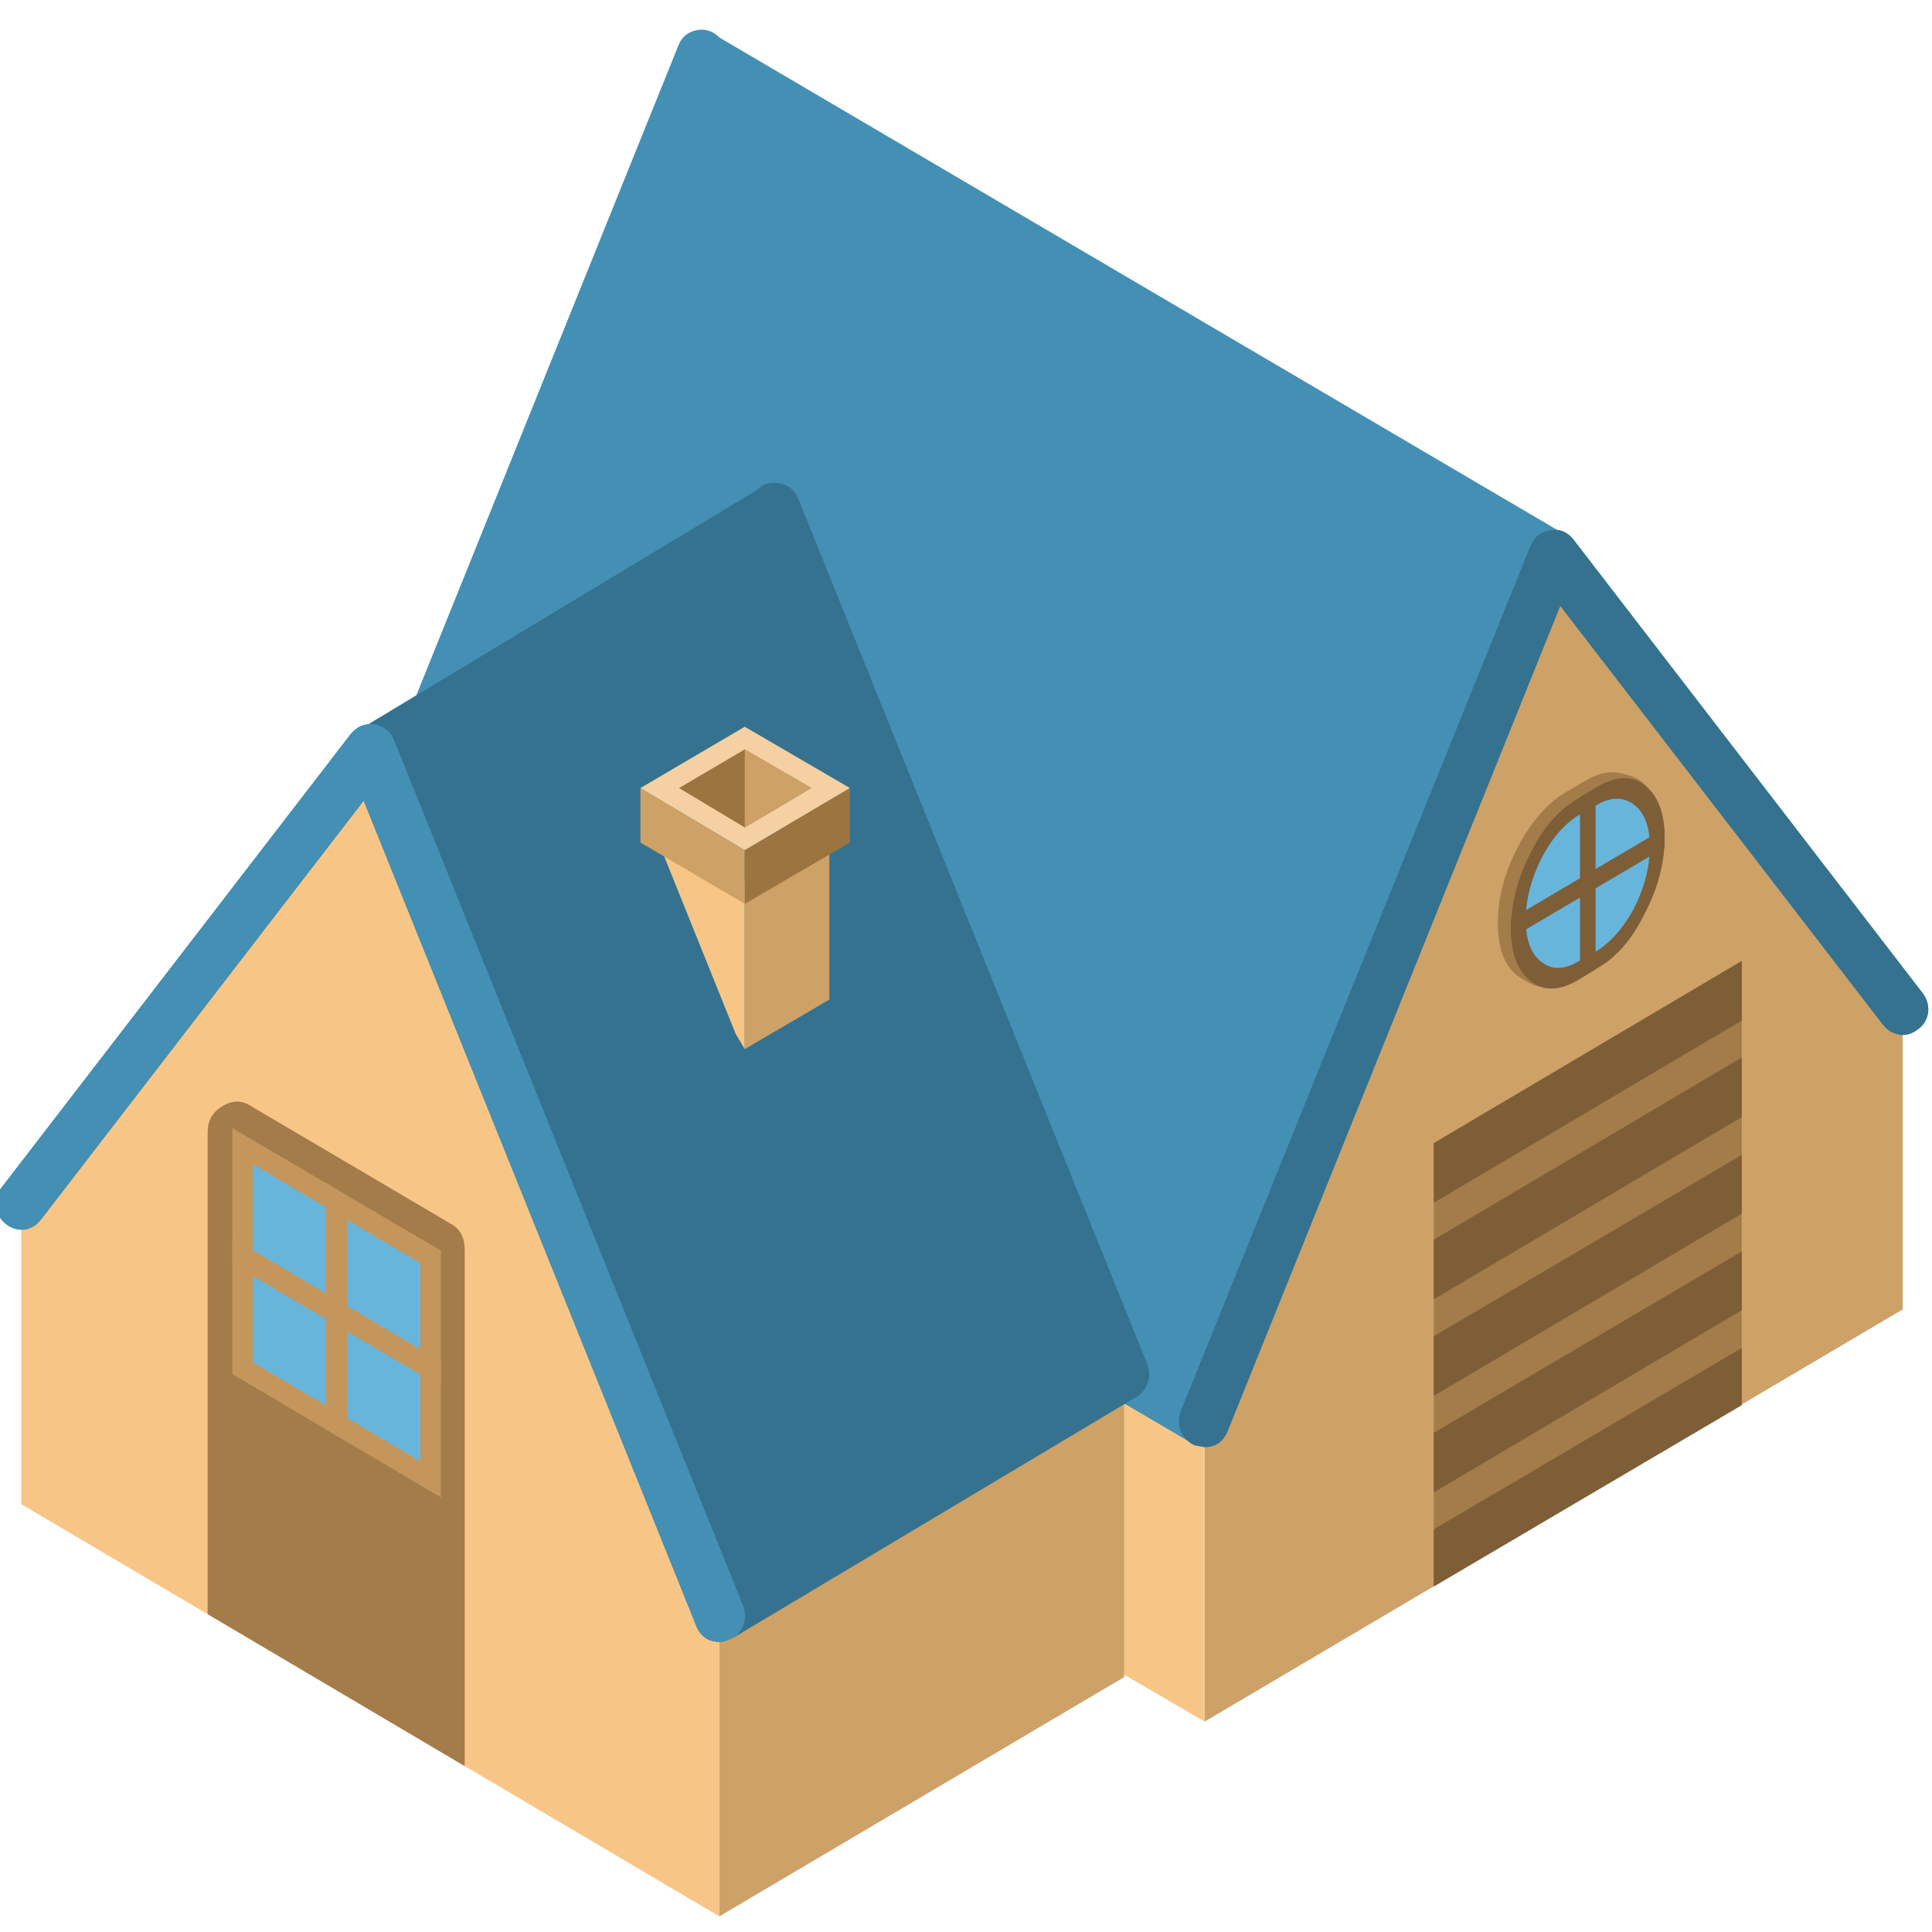 <svg height="100%" stroke-miterlimit="10" style="fill-rule:nonzero;clip-rule:evenodd;stroke-linecap:round;stroke-linejoin:round;" version="1.1" viewBox="0 0 1024 1024" width="100%" xml:space="preserve" xmlns="http://www.w3.org/2000/svg" xmlns:vectornator="http://vectornator.io" xmlns:xlink="http://www.w3.org/1999/xlink">
<defs/>
<clipPath id="ArtboardFrame">
<rect height="1024" width="1024" x="0" y="0"/>
</clipPath>
<g clip-path="url(#ArtboardFrame)" id="Untitled" vectornator:layerName="Untitled">
<path d="M638.494 753.179L638.494 912.481L1008.48 693.998L1008.48 534.696L823.488 294.408L638.494 753.179Z" fill="#cea167" fill-rule="evenodd" opacity="1" stroke="none"/>
<path d="M759.937 605.892L759.937 840.84L923.167 744.725L923.167 509.332L759.937 605.892Z" fill="#a37c4a" fill-rule="evenodd" opacity="1" stroke="none"/>
<path d="M759.937 605.892L759.937 637.485L923.167 540.925L923.167 509.332L759.937 605.892Z" fill="#7d5e37" fill-rule="evenodd" opacity="1" stroke="none"/>
<path d="M759.937 657.064L759.937 688.658L923.167 592.098L923.167 560.504L759.937 657.064Z" fill="#7d5e37" fill-rule="evenodd" opacity="1" stroke="none"/>
<path d="M759.937 708.237L759.937 739.83L923.167 643.27L923.167 612.122L759.937 708.237Z" fill="#7d5e37" fill-rule="evenodd" opacity="1" stroke="none"/>
<path d="M759.937 759.409L759.937 791.002L923.167 694.442L923.167 663.294L759.937 759.409Z" fill="#7d5e37" fill-rule="evenodd" opacity="1" stroke="none"/>
<path d="M759.937 810.581L759.937 840.84L923.167 744.725L923.167 714.466L759.937 810.581Z" fill="#7d5e37" fill-rule="evenodd" opacity="1" stroke="none"/>
<path d="M638.494 912.481L638.494 753.179L186.674 489.308L186.674 649.055L638.494 912.481Z" fill="#f7c687" fill-rule="evenodd" opacity="1" stroke="none"/>
<path d="M864.84 411.437L860.051 410.102C854.248 408.322 847.719 409.509 840.464 413.662L829.147 420.337C819.57 426.27 811.3 435.911 804.336 449.26C797.371 462.61 793.889 475.959 793.889 489.308C793.889 504.437 798.387 514.375 807.383 519.121C811.445 521.791 814.927 523.126 817.829 523.126L817.829 523.571C823.923 524.758 830.017 523.423 836.111 519.567L846.993 512.892C856.859 507.255 865.13 497.614 871.804 483.968C878.768 470.619 882.251 457.27 882.251 443.92C882.251 432.351 879.349 423.6 873.545 417.667C871.514 414.997 868.612 412.92 864.84 411.437Z" fill="#a37c4a" fill-rule="evenodd" opacity="1" stroke="none"/>
<path d="M800.853 492.423C800.853 505.476 804.336 514.672 811.3 520.011C817.974 525.351 826.245 525.203 836.111 519.567L846.993 512.892C856.859 507.255 865.13 497.614 871.804 483.968C878.768 470.619 882.251 457.27 882.251 443.92C882.251 430.868 878.768 421.672 871.804 416.332C865.13 410.992 856.859 411.14 846.993 416.777L836.111 423.451C826.245 429.088 817.974 438.581 811.3 451.93C804.336 465.576 800.853 479.074 800.853 492.423Z" fill="#7d5e37" fill-rule="evenodd" opacity="1" stroke="none"/>
<path d="M874.416 448.815C874.416 438.136 871.659 430.719 866.145 426.566C860.342 422.117 853.522 422.265 845.687 427.011L836.982 431.906C829.147 436.652 822.472 444.365 816.959 455.045C811.445 466.021 808.688 476.849 808.688 487.528C808.688 498.208 811.445 505.624 816.959 509.777C822.472 514.227 829.147 514.078 836.982 509.332L845.687 504.437C853.522 499.691 860.342 491.978 866.145 481.298C871.659 470.322 874.416 459.495 874.416 448.815Z" fill="#68b5dc" fill-rule="evenodd" opacity="1" stroke="none"/>
<path d="M837.417 422.562L837.417 518.677L845.687 513.782L845.687 417.667L837.417 422.562Z" fill="#7d5e37" fill-rule="evenodd" opacity="1" stroke="none"/>
<path d="M800.853 497.318L882.251 449.26L882.251 439.026L800.853 487.083L800.853 497.318Z" fill="#7d5e37" fill-rule="evenodd" opacity="1" stroke="none"/>
<path d="M381.244 19.858C378.052 16.594 374.279 15.259 369.927 15.853C364.703 16.743 361.221 19.561 359.48 24.307L174.486 483.078C173.035 486.638 173.035 490.198 174.486 493.758C175.937 497.318 178.404 499.691 181.886 500.877L630.659 764.304L633.271 766.084L638.494 766.974C644.298 766.974 648.361 764.155 650.682 758.519L826.97 321.107L998.035 543.15C1000.36 546.117 1003.4 547.897 1007.18 548.49C1010.66 548.787 1013.85 547.748 1016.75 545.375C1019.65 543.299 1021.4 540.332 1021.98 536.476C1022.27 532.619 1021.25 529.208 1018.93 526.241L833.935 285.954C831.613 283.284 828.856 281.652 825.664 281.059L381.244 19.858Z" fill="#448fb4" fill-rule="evenodd" opacity="1" stroke="none"/>
<path d="M821.747 281.059C816.814 281.652 813.331 284.322 811.3 289.069L625.871 747.84C624.42 751.399 624.42 754.959 625.871 758.519C627.322 762.079 629.789 764.6 633.271 766.084L638.494 766.974C644.298 766.974 648.361 764.155 650.682 758.519L826.97 321.107L998.035 543.15C1000.36 546.117 1003.4 547.897 1007.18 548.49C1010.66 548.787 1013.85 547.748 1016.75 545.375C1019.65 543.299 1021.4 540.332 1021.98 536.476C1022.27 532.619 1021.25 529.208 1018.93 526.241L833.935 285.954C830.743 281.801 826.68 280.169 821.747 281.059Z" fill="#347290" fill-rule="evenodd" opacity="1" stroke="none"/>
<path d="M11.256 637.93L11.256 797.232L381.244 1015.72L381.244 856.414L196.25 397.643L11.256 637.93Z" fill="#f7c687" fill-rule="evenodd" opacity="1" stroke="none"/>
<path d="M595.837 888.897L595.837 729.596L381.244 856.414L381.244 1015.72L595.837 888.897Z" fill="#cea167" fill-rule="evenodd" opacity="1" stroke="none"/>
<path d="M110.065 600.107L110.065 855.524L246.307 936.065L246.307 662.404C246.307 655.878 243.841 651.28 238.907 648.61L133.135 586.313C128.201 583.05 123.123 583.05 117.9 586.313C112.676 589.28 110.065 593.878 110.065 600.107Z" fill="#a37c4a" fill-rule="evenodd" opacity="1" stroke="none"/>
<path d="M123.123 597.882L123.123 728.261L233.684 793.672L233.684 662.849L123.123 597.882Z" fill="#c4965b" fill-rule="evenodd" opacity="1" stroke="none"/>
<path d="M134.005 617.016L134.005 722.031L222.802 774.538L222.802 669.524L134.005 617.016Z" fill="#68b5dc" fill-rule="evenodd" opacity="1" stroke="none"/>
<path d="M172.745 626.806L172.745 757.629L184.062 764.304L184.062 633.926L172.745 626.806Z" fill="#c4965b" fill-rule="evenodd" opacity="1" stroke="none"/>
<path d="M123.123 656.175L123.123 669.969L233.684 734.935L233.684 721.586L123.123 656.175Z" fill="#c4965b" fill-rule="evenodd" opacity="1" stroke="none"/>
<path d="M194.509 384.293C191.027 384.887 188.125 386.518 185.803 389.188L0.81 629.476C-1.512 632.442-2.382 635.854-1.802 639.71C-1.512 643.27 0.084 646.237 2.986 648.61C5.888 650.983 9.225 652.021 12.997 651.725C16.48 651.131 19.381 649.351 21.703 646.385L192.768 424.341L369.056 861.754C371.378 867.39 375.44 870.208 381.244 870.208C382.985 870.208 384.726 869.763 386.467 868.873C386.757 868.873 387.773 868.428 389.514 867.539L601.06 741.165C604.252 739.682 606.574 737.16 608.025 733.6C609.476 730.04 609.476 726.481 608.025 722.921L423.031 264.15C420.999 259.403 417.517 256.734 412.584 256.14C408.231 255.25 404.459 256.437 401.267 259.7L194.509 384.293Z" fill="#347290" fill-rule="evenodd" opacity="1" stroke="none"/>
<path d="M208.873 392.303C207.132 387.853 203.65 385.035 198.427 383.849C193.203 383.255 188.995 385.035 185.803 389.188L0.81 629.476C-1.512 632.442-2.382 635.854-1.802 639.71C-1.512 643.27 0.084 646.237 2.986 648.61C5.888 650.983 9.225 652.021 12.997 651.725C16.48 651.131 19.381 649.351 21.703 646.385L192.768 424.341L369.056 861.754C371.378 867.39 375.44 870.208 381.244 870.208C382.985 870.208 384.726 869.763 386.467 868.873C389.95 867.687 392.416 865.313 393.867 861.754C395.318 858.194 395.318 854.634 393.867 851.074L208.873 392.303Z" fill="#448fb4" fill-rule="evenodd" opacity="1" stroke="none"/>
<path d="M350.339 440.806L350.339 449.705L389.95 548.045L394.738 556.055L394.738 467.059L350.339 440.806Z" fill="#f7c687" fill-rule="evenodd" opacity="1" stroke="none"/>
<path d="M439.571 440.806L394.738 467.059L394.738 556.055L439.571 529.801L439.571 440.806Z" fill="#cea167" fill-rule="evenodd" opacity="1" stroke="none"/>
<path d="M394.738 479.074L394.738 450.595L339.457 417.667L339.457 446.59L394.738 479.074Z" fill="#cea167" fill-rule="evenodd" opacity="1" stroke="none"/>
<path d="M450.453 446.59L450.453 417.667L394.738 450.595L394.738 479.074L450.453 446.59Z" fill="#9b743f" fill-rule="evenodd" opacity="1" stroke="none"/>
<path d="M394.738 450.595L450.453 417.667L394.738 385.183L339.457 417.667L394.738 450.595Z" fill="#f4d0a2" fill-rule="evenodd" opacity="1" stroke="none"/>
<path d="M394.738 438.581L429.995 417.667L394.738 397.198L359.915 417.667L394.738 438.581Z" fill="#9b743f" fill-rule="evenodd" opacity="1" stroke="none"/>
<path d="M394.738 397.198L394.738 438.581L429.995 417.667L394.738 397.198Z" fill="#cea167" fill-rule="evenodd" opacity="1" stroke="none"/>
</g>
</svg>

